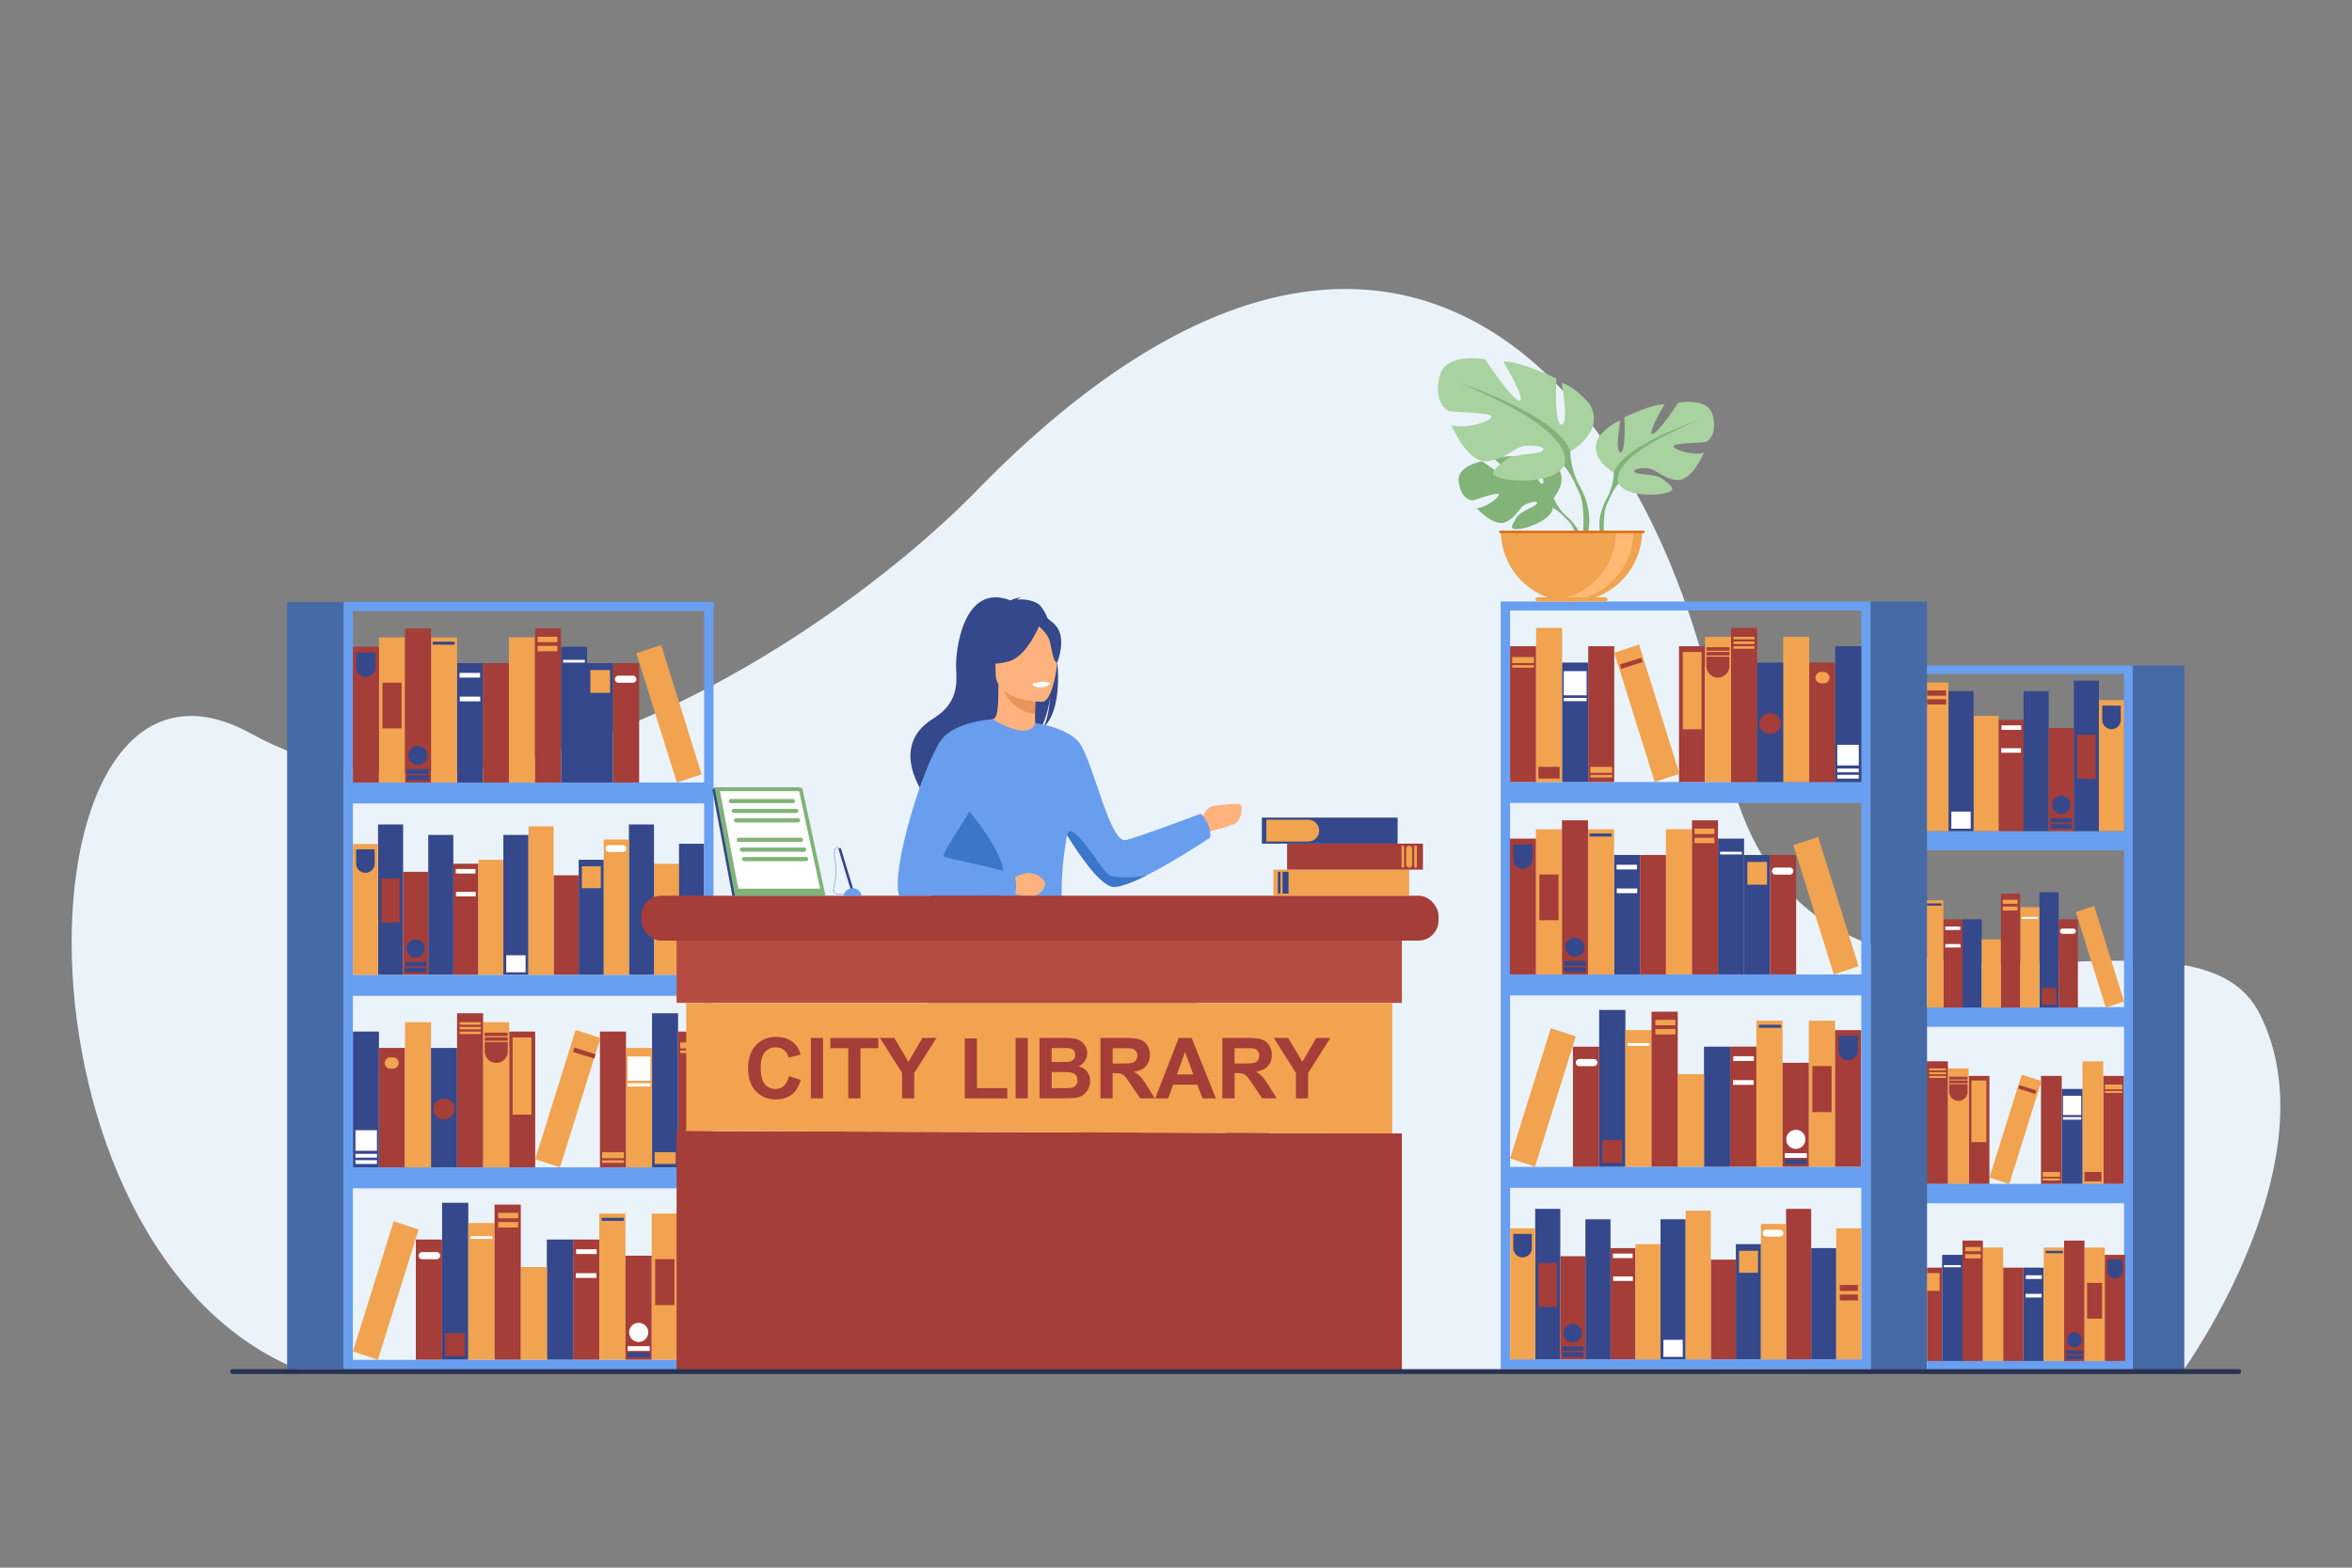 <svg id="Layer_1" data-name="Layer 1" xmlns="http://www.w3.org/2000/svg" viewBox="0 0 3000 2000"><rect x="0" y="0" width="3000" height="2000" fill="#808080" stroke="none"/><defs><style>.cls-1{fill:#ebf3fa;}.cls-2{fill:#a53d38;}.cls-3{fill:#35488b;}.cls-4{fill:#f1a34f;}.cls-5{fill:#fff;}.cls-6{fill:#699ff0;}.cls-7{fill:#466aa5;}.cls-8{fill:#e49963;}.cls-9{fill:#c65447;}.cls-10{fill:#ffb27d;}.cls-11{fill:#365da4;}.cls-12{fill:#e8945b;}.cls-13{fill:#699dee;}.cls-14{fill:#3b76ca;}.cls-15{fill:#b64c41;}.cls-16{fill:#82b378;}.cls-17{fill:#283250;}.cls-18{fill:#a8d29f;}.cls-19{fill:#ffb973;}.cls-20{fill:#d86713;}</style></defs><path class="cls-1" d="M2881.82,1292.68c-95.69-186.47-596.26,129.34-683.93-342.46s-430.57-850-943.14-333.52C1078.66,802,627.87,1106.41,320.89,936.23S-5.45,1599.7,387.26,1749.82l2398.87-3.52S2977.5,1479.15,2881.82,1292.68Z"/><rect class="cls-2" x="730.93" y="1581.35" width="33.46" height="153.44" transform="translate(1495.32 3316.14) rotate(180)"/><rect class="cls-3" x="563.88" y="1534.46" width="33.46" height="200.33" transform="translate(1161.22 3269.25) rotate(180)"/><rect class="cls-3" x="697.47" y="1581.35" width="33.46" height="153.44" transform="translate(1428.41 3316.14) rotate(180)"/><rect class="cls-4" x="597.34" y="1560.3" width="33.46" height="174.49" transform="translate(1228.14 3295.09) rotate(180)"/><rect class="cls-4" x="831.23" y="1548.23" width="33.46" height="186.56" transform="translate(1695.91 3283.02) rotate(180)"/><rect class="cls-4" x="764.34" y="1548.23" width="33.46" height="186.56" transform="translate(1562.13 3283.02) rotate(180)"/><rect class="cls-2" x="797.77" y="1601.99" width="33.46" height="132.8" transform="translate(1628.99 3336.78) rotate(180)"/><rect class="cls-2" x="864.67" y="1560.19" width="33.46" height="174.49" transform="translate(1762.79 3294.86) rotate(180)"/><rect class="cls-2" x="530.43" y="1581.35" width="33.46" height="153.44" transform="translate(1094.31 3316.15) rotate(180)"/><rect class="cls-4" x="664.25" y="1616.38" width="33.46" height="118.41" transform="translate(1361.97 3351.17) rotate(180)"/><rect class="cls-2" x="630.8" y="1536.78" width="33.46" height="198.01" transform="translate(1295.05 3271.57) rotate(180)"/><polygon class="cls-4" points="450.14 1724.17 482 1734.67 533.96 1568.54 502.1 1558.04 450.14 1724.17"/><rect class="cls-2" x="567.79" y="1700.76" width="25.3" height="29.24" transform="translate(1160.88 3430.77) rotate(180)"/><rect class="cls-4" x="635.45" y="1547.33" width="25.53" height="6.96" transform="translate(1296.43 3101.62) rotate(180)"/><rect class="cls-4" x="635.45" y="1559.05" width="25.53" height="6.96" transform="translate(1296.43 3125.06) rotate(180)"/><rect class="cls-5" x="600.17" y="1577.03" width="27.97" height="3.48" transform="translate(1228.3 3157.55) rotate(180)"/><path class="cls-3" d="M881.47,1598.89h0a12.36,12.36,0,0,0,12.36-12.36v-19H869.11v19A12.36,12.36,0,0,0,881.47,1598.89Z"/><rect class="cls-3" x="767.45" y="1553.63" width="28.32" height="3.83" transform="translate(1563.22 3111.09) rotate(180)"/><rect class="cls-3" x="800.57" y="1725.46" width="28.16" height="6.03" transform="translate(1629.29 3456.96) rotate(180)"/><rect class="cls-5" x="800.57" y="1717.42" width="28.16" height="6.03" transform="translate(1629.29 3440.87) rotate(180)"/><path class="cls-5" d="M814.65,1712h0a12.18,12.18,0,0,0,12.18-12.18h0a12.18,12.18,0,0,0-12.18-12.18h0a12.19,12.19,0,0,0-12.19,12.18h0A12.19,12.19,0,0,0,814.65,1712Z"/><rect class="cls-2" x="835.64" y="1606.35" width="24.6" height="58.72" transform="translate(1695.87 3271.42) rotate(180)"/><rect class="cls-5" x="734.8" y="1593.78" width="26.3" height="6.03" transform="translate(1495.91 3193.6) rotate(180)"/><rect class="cls-5" x="734.51" y="1624.27" width="26.3" height="6.03" transform="translate(1495.32 3254.57) rotate(180)"/><path class="cls-5" d="M538.52,1606.47h18.42a4.56,4.56,0,0,0,4.56-4.56h0a4.57,4.57,0,0,0-4.56-4.57H538.52a4.57,4.57,0,0,0-4.56,4.57h0A4.56,4.56,0,0,0,538.52,1606.47Z"/><rect class="cls-2" x="2206.91" y="1335.23" width="33.46" height="153.44" transform="translate(4447.28 2823.9) rotate(180)"/><rect class="cls-3" x="2039.77" y="1288.48" width="33.46" height="200.33" transform="translate(4112.99 2777.28) rotate(180)"/><rect class="cls-3" x="2173.45" y="1335.31" width="33.46" height="153.44" transform="translate(4380.36 2824.06) rotate(180)"/><rect class="cls-4" x="2073.22" y="1314.18" width="33.46" height="174.49" transform="translate(4179.9 2802.86) rotate(180)"/><rect class="cls-4" x="2307.17" y="1302.18" width="33.46" height="186.56" transform="translate(4647.79 2790.92) rotate(180)"/><rect class="cls-4" x="2240.25" y="1302.12" width="33.46" height="186.56" transform="translate(4513.96 2790.79) rotate(180)"/><rect class="cls-2" x="2273.71" y="1355.87" width="33.46" height="132.8" transform="translate(4580.88 2844.54) rotate(180)"/><rect class="cls-2" x="2340.63" y="1314.18" width="33.46" height="174.49" transform="translate(4714.71 2802.86) rotate(180)"/><rect class="cls-2" x="2006.31" y="1335.36" width="33.46" height="153.44" transform="translate(4046.07 2824.17) rotate(180)"/><rect class="cls-4" x="2139.99" y="1370.34" width="33.46" height="118.41" transform="translate(4313.45 2859.09) rotate(180)"/><rect class="cls-2" x="2106.54" y="1290.67" width="33.46" height="198.01" transform="translate(4246.53 2779.34) rotate(180)"/><polygon class="cls-4" points="1926.12 1477.89 1957.98 1488.39 2009.93 1322.26 1978.08 1311.76 1926.12 1477.89"/><rect class="cls-2" x="2043.77" y="1454.48" width="25.3" height="29.24" transform="translate(4112.84 2938.2) rotate(180)"/><rect class="cls-4" x="2111.42" y="1301.04" width="25.53" height="6.96" transform="translate(4248.38 2609.05) rotate(180)"/><rect class="cls-4" x="2111.42" y="1312.76" width="25.53" height="6.96" transform="translate(4248.38 2632.49) rotate(180)"/><rect class="cls-5" x="2076.15" y="1330.75" width="27.97" height="3.48" transform="translate(4180.26 2664.99) rotate(180)"/><path class="cls-3" d="M2357.45,1352.61h0a12.36,12.36,0,0,0,12.36-12.36v-19h-24.72v19A12.36,12.36,0,0,0,2357.45,1352.61Z"/><rect class="cls-3" x="2243.43" y="1307.35" width="28.32" height="3.83" transform="translate(4515.18 2618.53) rotate(180)"/><rect class="cls-3" x="2276.54" y="1479.18" width="28.16" height="6.03" transform="translate(4581.25 2964.39) rotate(180)"/><rect class="cls-5" x="2276.54" y="1471.13" width="28.16" height="6.03" transform="translate(4581.25 2948.3) rotate(180)"/><path class="cls-5" d="M2290.62,1465.72h0a12.19,12.19,0,0,0,12.19-12.19h0a12.18,12.18,0,0,0-12.19-12.18h0a12.18,12.18,0,0,0-12.18,12.18h0A12.18,12.18,0,0,0,2290.62,1465.72Z"/><rect class="cls-2" x="2311.61" y="1360.07" width="24.6" height="58.72" transform="translate(4647.83 2778.85) rotate(180)"/><rect class="cls-5" x="2210.78" y="1347.5" width="26.3" height="6.03" transform="translate(4447.87 2701.04) rotate(180)"/><rect class="cls-5" x="2210.49" y="1377.98" width="26.3" height="6.03" transform="translate(4447.28 2762) rotate(180)"/><path class="cls-5" d="M2014.5,1360.19h18.42a4.56,4.56,0,0,0,4.56-4.57h0a4.56,4.56,0,0,0-4.56-4.56H2014.5a4.57,4.57,0,0,0-4.57,4.56h0A4.57,4.57,0,0,0,2014.5,1360.19Z"/><rect class="cls-2" x="578.18" y="1101.93" width="32.03" height="141.84"/><rect class="cls-4" x="834.22" y="1101.97" width="32.03" height="141.84"/><rect class="cls-3" x="738.12" y="1096.87" width="32.03" height="146.9"/><rect class="cls-4" x="610.21" y="1096.87" width="32.03" height="146.9"/><rect class="cls-2" x="706.09" y="1116.66" width="32.03" height="127.11"/><rect class="cls-3" x="482.17" y="1051.81" width="32.03" height="191.96"/><rect class="cls-3" x="802.18" y="1051.81" width="32.03" height="191.96"/><rect class="cls-3" x="546.22" y="1065.16" width="32.03" height="178.6"/><rect class="cls-2" x="514.19" y="1112.26" width="32.03" height="131.51"/><rect class="cls-4" x="450.14" y="1076.72" width="32.03" height="167.05"/><rect class="cls-3" x="866.09" y="1076.46" width="32.03" height="167.05"/><rect class="cls-4" x="770.15" y="1071.07" width="32.03" height="172.69"/><rect class="cls-3" x="642.03" y="1065.16" width="32.03" height="178.6"/><rect class="cls-4" x="674.07" y="1054.2" width="32.03" height="189.57"/><rect class="cls-4" x="742.17" y="1105.15" width="24.22" height="28"/><rect class="cls-4" x="677.18" y="1064.15" width="24.44" height="6.67"/><rect class="cls-4" x="677.18" y="1075.37" width="24.44" height="6.67"/><path class="cls-3" d="M466.08,1113.52h0a11.83,11.83,0,0,1-11.83-11.83v-18.17h23.67v18.17A11.84,11.84,0,0,1,466.08,1113.52Z"/><rect class="cls-3" x="548.13" y="1070.19" width="27.11" height="3.67"/><rect class="cls-3" x="516.58" y="1234.69" width="26.96" height="5.78"/><rect class="cls-3" x="516.58" y="1226.99" width="26.96" height="5.78"/><path class="cls-3" d="M530.06,1221.81h0a11.68,11.68,0,0,1-11.67-11.67h0a11.68,11.68,0,0,1,11.67-11.67h0a11.68,11.68,0,0,1,11.67,11.67h0A11.68,11.68,0,0,1,530.06,1221.81Z"/><rect class="cls-2" x="486.41" y="1120.66" width="23.55" height="56.22"/><rect class="cls-5" x="581.32" y="1108.63" width="25.18" height="5.78"/><rect class="cls-5" x="581.6" y="1137.81" width="25.18" height="5.78"/><path class="cls-5" d="M794.42,1087H776.78a4.37,4.37,0,0,1-4.37-4.37h0a4.37,4.37,0,0,1,4.37-4.37h17.64a4.37,4.37,0,0,1,4.37,4.37h0A4.37,4.37,0,0,1,794.42,1087Z"/><rect class="cls-5" x="645.72" y="1218.7" width="24.66" height="21.77"/><rect class="cls-2" x="708.85" y="1232.77" width="26.12" height="4.81"/><rect class="cls-2" x="870.78" y="1148.73" width="23.04" height="7.51"/><rect class="cls-2" x="870.78" y="1160.95" width="23.04" height="7.51"/><rect class="cls-2" x="864.9" y="1316.03" width="33.22" height="173.24" transform="translate(1763.03 2805.31) rotate(180)"/><rect class="cls-2" x="649.44" y="1316.03" width="33.22" height="173.24" transform="translate(1332.1 2805.31) rotate(180)"/><rect class="cls-3" x="831.69" y="1292.68" width="33.22" height="196.59" transform="translate(1696.59 2781.96) rotate(180)"/><rect class="cls-4" x="798.47" y="1336.93" width="33.22" height="152.35" transform="translate(1630.15 2826.2) rotate(180)"/><rect class="cls-2" x="483.36" y="1336.93" width="33.22" height="152.35" transform="translate(999.93 2826.2) rotate(180)"/><rect class="cls-3" x="450.14" y="1316.03" width="33.22" height="173.24" transform="translate(933.5 2805.31) rotate(180)"/><rect class="cls-4" x="616.22" y="1304.05" width="33.22" height="185.23" transform="translate(1265.67 2793.32) rotate(180)"/><rect class="cls-4" x="516.57" y="1304.05" width="33.22" height="185.23" transform="translate(1066.37 2793.32) rotate(180)"/><rect class="cls-2" x="583.01" y="1292.68" width="33.22" height="196.59" transform="translate(1199.23 2781.96) rotate(180)"/><rect class="cls-3" x="549.79" y="1336.93" width="33.22" height="152.35" transform="translate(1132.79 2826.2) rotate(180)"/><rect class="cls-2" x="765.25" y="1316.03" width="33.22" height="173.24" transform="translate(1563.72 2805.31) rotate(180)"/><path class="cls-4" d="M682.66,1478.85l31.62,10.43,51-163a2.12,2.12,0,0,0-1.36-2.64l-27.61-9.11a2.11,2.11,0,0,0-2.68,1.38Z"/><rect class="cls-4" x="867.61" y="1329.86" width="27.81" height="7.68" transform="translate(1763.03 2667.4) rotate(180)"/><rect class="cls-4" x="867.61" y="1340.15" width="27.81" height="3.23" transform="translate(1763.03 2683.53) rotate(180)"/><rect class="cls-4" x="767.95" y="1469.97" width="27.81" height="7.68" transform="translate(1563.72 2947.62) rotate(180)"/><rect class="cls-4" x="767.95" y="1480.26" width="27.81" height="3.23" transform="translate(1563.72 2963.75) rotate(180)"/><rect class="cls-4" x="653.85" y="1323.41" width="23.97" height="98.63" transform="translate(1331.67 2745.44) rotate(180)"/><path class="cls-4" d="M497.92,1363.35h3.38a7.22,7.22,0,0,0,7.22-7.22h0a7.22,7.22,0,0,0-7.22-7.22h-3.38a7.22,7.22,0,0,0-7.22,7.22h0A7.22,7.22,0,0,0,497.92,1363.35Z"/><rect class="cls-4" x="586.26" y="1304.05" width="26.88" height="3.23" transform="translate(1199.4 2611.32) rotate(180)"/><rect class="cls-4" x="586.26" y="1310.04" width="26.88" height="3.23" transform="translate(1199.4 2623.31) rotate(180)"/><rect class="cls-4" x="586.26" y="1316.03" width="26.88" height="3.23" transform="translate(1199.4 2635.29) rotate(180)"/><rect class="cls-5" x="800.5" y="1347.83" width="29.15" height="30.88" transform="translate(1630.15 2726.55) rotate(180)"/><rect class="cls-5" x="800.5" y="1382" width="29.15" height="4.15" transform="translate(1630.15 2768.14) rotate(180)"/><rect class="cls-5" x="453.37" y="1480.11" width="27.42" height="4.84" transform="translate(934.16 2965.05) rotate(180)"/><rect class="cls-5" x="453.37" y="1472.04" width="27.42" height="4.84" transform="translate(934.16 2948.92) rotate(180)"/><rect class="cls-5" x="453.37" y="1441.85" width="27.42" height="26.27" transform="translate(934.16 2909.98) rotate(180)"/><path class="cls-2" d="M565.82,1427.86H567a13.13,13.13,0,0,0,13.13-13.14h0A13.13,13.13,0,0,0,567,1401.59h-1.16a13.13,13.13,0,0,0-13.13,13.13h0A13.13,13.13,0,0,0,565.82,1427.86Z"/><rect class="cls-4" x="834.98" y="1469.97" width="26.96" height="14.98" transform="translate(1696.92 2954.91) rotate(180)"/><rect class="cls-2" x="729.97" y="1334.99" width="28.57" height="5.76" transform="matrix(-0.95, -0.3, 0.3, -0.95, 1051.1, 2837.76)"/><rect class="cls-2" x="618.36" y="1323.41" width="29.27" height="4.38" transform="translate(1265.99 2651.19) rotate(180)"/><rect class="cls-2" x="618.2" y="1317.41" width="29.27" height="4.38" transform="translate(1265.67 2639.21) rotate(180)"/><path class="cls-2" d="M633,1356h0a14.63,14.63,0,0,0,14.63-14.63v-12H618.36v12A14.64,14.64,0,0,0,633,1356Z"/><path class="cls-6" d="M910.11,768v979.27H438.16V768Zm-460,966.84h448V779.46h-448Z"/><rect class="cls-7" x="366.26" y="767.95" width="71.9" height="979.02" transform="translate(804.42 2514.92) rotate(180)"/><rect class="cls-6" x="443.69" y="998.25" width="460.88" height="26.73" transform="translate(1348.27 2023.22) rotate(180)"/><rect class="cls-6" x="443.69" y="1243.76" width="460.88" height="26.73" transform="translate(1348.27 2514.25) rotate(180)"/><rect class="cls-6" x="443.69" y="1489.28" width="460.88" height="26.73" transform="translate(1348.27 3005.28) rotate(180)"/><rect class="cls-3" x="582.92" y="846" width="33.22" height="152.35"/><rect class="cls-3" x="748.8" y="846" width="33.22" height="152.35"/><rect class="cls-2" x="616.14" y="846" width="33.22" height="152.35"/><rect class="cls-3" x="715.58" y="825.1" width="33.22" height="173.24"/><rect class="cls-4" x="483.36" y="813.2" width="33.22" height="185.23"/><rect class="cls-4" x="549.78" y="813.2" width="33.22" height="185.23"/><rect class="cls-2" x="516.56" y="801.79" width="33.22" height="196.59"/><rect class="cls-2" x="450.14" y="825.1" width="33.22" height="173.24"/><rect class="cls-2" x="782.02" y="846" width="33.22" height="152.35"/><rect class="cls-4" x="649.15" y="813.12" width="33.22" height="185.23"/><rect class="cls-2" x="682.37" y="801.75" width="33.22" height="196.59"/><polygon class="cls-4" points="894.93 987.92 863.3 998.35 811.71 833.4 843.34 822.97 894.93 987.92"/><rect class="cls-4" x="753" y="854.85" width="25.12" height="29.04"/><rect class="cls-4" x="685.6" y="812.34" width="25.35" height="6.91"/><rect class="cls-4" x="685.6" y="823.97" width="25.35" height="6.91"/><rect class="cls-5" x="718.2" y="841.83" width="27.77" height="3.46"/><path class="cls-3" d="M454.4,832.42h24.54a0,0,0,0,1,0,0v18.84a12.27,12.27,0,0,1-12.27,12.27h0a12.27,12.27,0,0,1-12.27-12.27V832.42A0,0,0,0,1,454.4,832.42Z"/><rect class="cls-3" x="551.77" y="818.6" width="28.11" height="3.8"/><rect class="cls-3" x="519.04" y="989.2" width="27.96" height="5.99"/><rect class="cls-3" x="519.04" y="981.21" width="27.96" height="5.99"/><path class="cls-3" d="M533,975.84h0a12.09,12.09,0,0,1-12.09-12.1h0A12.09,12.09,0,0,1,533,951.64h0a12.1,12.1,0,0,1,12.1,12.1h0A12.1,12.1,0,0,1,533,975.84Z"/><rect class="cls-2" x="487.76" y="870.94" width="24.43" height="58.3"/><rect class="cls-5" x="586.18" y="858.46" width="26.12" height="5.99"/><rect class="cls-5" x="586.47" y="888.73" width="26.12" height="5.99"/><path class="cls-5" d="M807.18,871.06H788.89a4.53,4.53,0,0,1-4.53-4.53h0a4.53,4.53,0,0,1,4.53-4.53h18.29a4.53,4.53,0,0,1,4.53,4.53h0A4.53,4.53,0,0,1,807.18,871.06Z"/><rect class="cls-2" x="2682.7" y="1372.59" width="26.46" height="138.01" transform="translate(5391.86 2883.19) rotate(180)"/><rect class="cls-2" x="2511.06" y="1372.59" width="26.46" height="138.01" transform="translate(5048.58 2883.19) rotate(180)"/><rect class="cls-4" x="2656.24" y="1353.99" width="26.46" height="156.61" transform="translate(5338.94 2864.59) rotate(180)"/><rect class="cls-3" x="2629.77" y="1389.23" width="26.46" height="121.37" transform="translate(5286.01 2899.84) rotate(180)"/><rect class="cls-4" x="2484.59" y="1363.04" width="26.46" height="147.56" transform="translate(4995.65 2873.65) rotate(180)"/><rect class="cls-2" x="2457.26" y="1353.99" width="27.33" height="156.61" transform="translate(4941.86 2864.59) rotate(180)"/><rect class="cls-2" x="2603.31" y="1372.59" width="26.46" height="138.01" transform="translate(5233.09 2883.19) rotate(180)"/><path class="cls-4" d="M2537.61,1502.29l25.2,8.31,40.43-129.29a2.25,2.25,0,0,0-1.44-2.81l-20.92-6.89a2.24,2.24,0,0,0-2.85,1.46Z"/><rect class="cls-4" x="2684.86" y="1383.6" width="22.15" height="6.12" transform="translate(5391.86 2773.33) rotate(180)"/><rect class="cls-4" x="2684.86" y="1391.8" width="22.15" height="2.57" transform="translate(5391.86 2786.18) rotate(180)"/><rect class="cls-4" x="2605.47" y="1495.22" width="22.15" height="6.12" transform="translate(5233.09 2996.56) rotate(180)"/><rect class="cls-4" x="2605.47" y="1503.42" width="22.15" height="2.57" transform="translate(5233.09 3009.41) rotate(180)"/><rect class="cls-4" x="2514.57" y="1378.46" width="19.09" height="78.57" transform="translate(5048.23 2835.5) rotate(180)"/><rect class="cls-4" x="2460.72" y="1363.04" width="21.42" height="2.57" transform="translate(4942.86 2728.66) rotate(180)"/><rect class="cls-4" x="2460.72" y="1367.82" width="21.42" height="2.57" transform="translate(4942.86 2738.2) rotate(180)"/><rect class="cls-4" x="2460.72" y="1372.59" width="21.42" height="2.57" transform="translate(4942.86 2747.75) rotate(180)"/><rect class="cls-5" x="2631.39" y="1397.92" width="23.22" height="24.6" transform="translate(5286.01 2820.45) rotate(180)"/><rect class="cls-5" x="2631.39" y="1425.14" width="23.22" height="3.3" transform="translate(5286.01 2853.58) rotate(180)"/><rect class="cls-2" x="2658.86" y="1495.22" width="21.48" height="11.93" transform="translate(5339.2 3002.37) rotate(180)"/><rect class="cls-2" x="2574.66" y="1387.52" width="22.76" height="4.59" transform="translate(4633.56 3493.83) rotate(-162.48)"/><rect class="cls-2" x="2486.3" y="1378.46" width="23.31" height="3.49" transform="translate(4995.91 2760.42) rotate(180)"/><rect class="cls-2" x="2486.17" y="1373.69" width="23.31" height="3.49" transform="translate(4995.65 2750.87) rotate(180)"/><path class="cls-2" d="M2498,1383.24h0a11.66,11.66,0,0,1,11.66,11.66v9.55a0,0,0,0,1,0,0H2486.3a0,0,0,0,1,0,0v-9.55a11.66,11.66,0,0,1,11.66-11.66Z" transform="translate(4995.91 2787.68) rotate(-180)"/><rect class="cls-7" x="2720.2" y="849.13" width="65.93" height="899.11"/><rect class="cls-6" x="2422.03" y="1060.32" width="293.1" height="24.51"/><rect class="cls-6" x="2422.03" y="1284.83" width="293.1" height="25.14"/><rect class="cls-6" x="2422.03" y="1510.3" width="293.1" height="24.82"/><path class="cls-6" d="M1914.14,767.35v979.39h471.94V767.35Zm460,966.84h-448V778.86h448Z"/><rect class="cls-7" x="2386.08" y="767.35" width="71.9" height="979.74"/><rect class="cls-6" x="1919.67" y="997.64" width="460.88" height="26.73"/><rect class="cls-6" x="1919.67" y="1243.16" width="460.88" height="26.73"/><rect class="cls-6" x="1919.67" y="1488.67" width="460.88" height="26.73"/><polygon class="cls-6" points="2457.98 849.13 2457.98 859.68 2709.21 859.68 2709.21 1735.74 2457.98 1735.74 2457.98 1747.52 2720.2 1747.52 2720.2 849.13 2457.98 849.13"/><path class="cls-8" d="M1364.36,1556.35a8.46,8.46,0,0,0,4.83,7.8l0,0c5.62,3.09,15.49,3.4,26.22,2.93,1.38,0,2.61-.09,3.72-.09h1.52c10.63.26,9.5,3.44,29.7,5.17,23,2,31.49-5.08,32.85-8.29,1.14-2.72-8.74-5.8-19.77-9.33l-1.61-.51-4.41-1.43c-13.14-4.37-26.08-9.55-29.3-22.85-3.43-14.11,6.86-53.47,6.86-53.47l-36.47-3.94s-3.52,41.15-5.81,54c-1.24,6.84-4.34,12.28-6.16,18.15q-.19.62-.36,1.23A40,40,0,0,0,1364.36,1556.35Z"/><path class="cls-9" d="M1364.36,1556.35a8.46,8.46,0,0,0,4.83,7.8l0,0c6,2.76,15.69,3.17,26.21,2.87,1.37,0,2.61,0,3.73,0h1.52c10.63.26,9.5,3.44,29.7,5.17,23,2,31.49-5.08,32.85-8.29,1.14-2.72-8.74-5.8-19.77-9.33a68.18,68.18,0,0,1-35.31,3c-15.36-2.89-30.61-10.53-41.59-13.08q-.19.62-.36,1.23A40,40,0,0,0,1364.36,1556.35Z"/><path class="cls-8" d="M1601,1509.79c2,10.13,16.47,8.44,32.6,4.5s12.3.74,35.26-1.8,29.91-11.1,30.61-14.51c.63-3-10.72-4.1-22.89-5.5-1.53-.17-3.06-.36-4.6-.55-13.74-1.73-23.8-10.59-36.28-17.87-11.82-6.9-29.46-35-29.46-35l-31.48,2.49s16.52,25.09,22.91,36c3.76,6.41,3.56,14.9,3.09,21.45A40.92,40.92,0,0,0,1601,1509.79Z"/><path class="cls-9" d="M1633.63,1514.29c16.13-3.94,12.3.74,35.26-1.8s29.91-11.1,30.61-14.51c.63-3-10.72-4.1-22.89-5.5l-.11.23a64.76,64.76,0,0,1-32.88,10.22c-15.57.38-32.07-4.08-42.83-3.91a40.92,40.92,0,0,0,.24,10.77C1603.06,1519.92,1617.5,1518.23,1633.63,1514.29Z"/><path class="cls-10" d="M1531,1047.34s7.51-18.38,15.76-19.13,34.51-4.87,36.38-1.12,0,17.25-5.62,22.13S1537,1062,1537,1062Z"/><path class="cls-11" d="M1480.37,1308.46l-67.86,182.62a62.12,62.12,0,0,1-20.42-1.87c-9.19-2.65-19.73-9.61-19.73-9.61s16.83-175.35,47.69-211.82S1480.37,1308.46,1480.37,1308.46Z"/><path class="cls-7" d="M1212,1234.58s195-65.93,238.47-51.9,174,273.8,174,273.8-3,3.92-11,6.94c-7.48,2.8-25.59,2.62-25.59,2.62s-117.84-101-131.86-130.46-19.64-57.51-33.67-54.7-181,68.73-218.83,29.45-28-90.31-28-90.31Z"/><path class="cls-3" d="M1331.13,927.87c3.11-6.43,6.6-17.85,8.3-38.2-.26,2-3.77,27.69-13.64,42.22-40.55,26.63-118.28,115.52-116.74,132.37,0,0-27.38-46.44-27.85-46.71,0,0-50.5-64.22,9.35-101,30.42-18.69,30.27-42.69,29-63.53s8.3-110.57,69.23-87.09c0,0,9.78-4.35,14.16-3.7,0,0-3.58.69-5.39,2.57,7.06-.42,17.16.1,25.59,4.89C1345.48,782.38,1365.47,896.27,1331.13,927.87Z"/><path class="cls-10" d="M1323.39,933.22c.2.09-19.58,10.36-34.46,6.29-14-3.81-23.14-22-23-22,5.93-1.18,7.64-9.33,7.51-44.33l2.68.53,45.06,8.92s-1,14.18-1.06,27.54C1320.14,921.38,1320.82,932,1323.39,933.22Z"/><path class="cls-12" d="M1321.23,882.63s-1,14.18-1.06,27.54c-25.21-.71-38.54-23.71-44-36.46Z"/><path class="cls-3" d="M1271.52,868.81s-13.22-20.88-16.39-38.73c-2.26-12.75,4.23-60,51.7-53.18A64.37,64.37,0,0,1,1333.58,787c10.31,7,25.18,22,8.55,63.21l-4.32,13.93Z"/><path class="cls-10" d="M1329.65,895.28s-59.66,1-59.7-36.17-7.77-62.06,30.32-64.26,45.5,12,48.53,24.37S1345.16,894.07,1329.65,895.28Z"/><path class="cls-3" d="M1273.32,801.77s40.74-27.85,53.63-8.59c3.91-3.35,10.87-5.78,20.08,5.38,13.82,16.76,1.52,46.39,1.52,46.39-5.68.67-7-18.81-10-28.28-2.24-7.13-9.73-14.42-13.27-17.57-5.21,11.73-19.52,39.81-39.25,44.88-25.07,6.45-35.94-.27-35.94-.27S1269.33,828.44,1273.32,801.77Z"/><path class="cls-13" d="M1190.55,1093.7c-5.88-24.67,14.13-72.54,35-112.18,19-35.92,38.63-65.06,40.4-64,50,29.67,54.51,5,54.51,5s45.42,6,58.28,28.17c17.79,30.61,37.15,122.47,56.19,121.11,8.73-.63,96.64-33.67,96.64-33.67s14.65,13.72,11.84,30.56c0,0-43.4,29.06-80.11,47.61-19.42,9.81-37,16.67-45.21,14.73-16.72-3.94-42.84-42.7-56.95-65.52a1.4,1.4,0,0,1-.1-.16c-18,102,6.48,125.19-5.92,135.94-13.09,11.36-31.79-5.4-72.94,12.43-27,11.71-64.45,28.64-89.66,31.58-13.23,1.56-23.09-.75-26.31-9.68C1156.89,1209.66,1201.78,1140.74,1190.55,1093.7Z"/><path class="cls-5" d="M1316.38,872.76s1.12,4.72,12.86,4c0,0,9.86-.61,9.56-5.8C1338.8,871,1329.24,867.26,1316.38,872.76Z"/><path class="cls-14" d="M1166.24,1235.61c3.22,8.93,13.08,11.24,26.31,9.68,17.45-7.6,92.84-36.81,92-56.6-1.25-29.3-14.49-30.23-5.14-66.4,7.51-29-43.54-88.74-54.65-100.48-20.89,39.64-40.08,47.22-34.2,71.89C1201.78,1140.74,1156.89,1209.66,1166.24,1235.61Z"/><path class="cls-14" d="M1361.17,1065.5c14.11,22.82,40.23,61.58,56.95,65.52,8.25,1.94,25.79-4.92,45.21-14.73-14.17,3.66-27.93,3.55-41.31,2.26-14.49-1.4-18.7-19.17-41.62-45.82C1365.54,1055.44,1361.9,1059.79,1361.17,1065.5Z"/><path class="cls-10" d="M1291.32,1121.59s12.63-9.82,24.55-7.48,17.77,10.52,17.31,14.26-6.78,14.26-15.9,15.2-35.07-5.61-35.07-5.61Z"/><path class="cls-13" d="M1266,917.51s-48.62,3-65.45,26.47c-23.69,33-64.84,168-53.62,198.81l147.92-.62s3.59-16.76-1.4-24.87-86-21.19-89.78-24.94,46.76-72.94,46.76-84.17S1266,917.51,1266,917.51Z"/><polygon class="cls-2" points="863 1749.82 1788.11 1749.82 1788.11 1446.01 863 1442.97 863 1749.82"/><rect class="cls-15" x="863" y="1199.99" width="925.12" height="79.45"/><rect class="cls-2" x="818" y="1142.72" width="1016.86" height="57.27" rx="25.58"/><polygon class="cls-4" points="875.28 1442.97 1775.83 1446.01 1775.83 1279.44 875.28 1279.44 875.28 1442.97"/><polygon class="cls-3" points="1019.97 1004.97 1049.62 1142.72 934.07 1142.72 908.69 1007.48 911.49 1004.97 1019.97 1004.97"/><polygon class="cls-16" points="1023.25 1004.97 1052.9 1142.72 937.35 1142.72 911.5 1004.97 1023.25 1004.97"/><polygon class="cls-5" points="1019.28 1009.35 1046.06 1133.78 941.69 1133.78 918.34 1009.35 1019.28 1009.35"/><path class="cls-16" d="M932,1019.34h79.44a2.67,2.67,0,0,1,0,5.33H932a2.67,2.67,0,0,1,0-5.33Z"/><path class="cls-16" d="M936.08,1031.89h79.44a2.66,2.66,0,1,1,0,5.32H936.08a2.66,2.66,0,0,1,0-5.32Z"/><path class="cls-16" d="M938.61,1043.92h79.45a2.67,2.67,0,0,1,0,5.33H938.61a2.67,2.67,0,0,1,0-5.33Z"/><path class="cls-16" d="M942.29,1068.74h79.44a2.67,2.67,0,0,1,0,5.33H942.29a2.67,2.67,0,0,1,0-5.33Z"/><path class="cls-16" d="M946.34,1081.29h79.45a2.66,2.66,0,0,1,0,5.32H946.34a2.66,2.66,0,0,1,0-5.32Z"/><path class="cls-16" d="M948.88,1093.32h79.44a2.67,2.67,0,0,1,0,5.33H948.88a2.67,2.67,0,0,1,0-5.33Z"/><rect class="cls-3" x="1077.8" y="1080.94" width="3.29" height="59.55" transform="translate(-274.81 359.13) rotate(-16.79)"/><path class="cls-6" d="M1087.43,1133.25a11.4,11.4,0,0,1,11.52,9.47h-23A11.4,11.4,0,0,1,1087.43,1133.25Z"/><path class="cls-6" d="M1072.33,1141.19a61.15,61.15,0,0,0,9.14-.79l-.13-.75c-4.4.76-16.12,1.9-17.44-1.79-.58-1.64,0-4.39.72-8.21,1.37-6.94,3.45-17.43,1-32.07-1.91-11.45-.49-14.92,1-15.81s3.74.77,3.76.79l.48-.6c-.1-.08-2.59-2-4.63-.85-2.52,1.47-3,7.06-1.4,16.6,2.42,14.5.36,24.91-1,31.79-.77,3.94-1.34,6.78-.68,8.61C1064.05,1140.55,1068.2,1141.19,1072.33,1141.19Z"/><path class="cls-2" d="M1006.27,1372.92l15.08,4.78q-3.47,12.61-11.53,18.74t-20.48,6.13q-15.35,0-25.23-10.49t-9.88-28.67q0-19.25,9.93-29.89t26.13-10.64q14.13,0,23,8.35,5.25,4.95,7.88,14.2l-15.4,3.68a15.91,15.91,0,0,0-16.24-12.93,17.52,17.52,0,0,0-13.9,6.15q-5.34,6.15-5.34,19.92,0,14.61,5.26,20.82a17.07,17.07,0,0,0,13.66,6.2,15.6,15.6,0,0,0,10.67-3.94Q1004.32,1381.39,1006.27,1372.92Z"/><path class="cls-2" d="M1034.23,1401.25v-77.06h15.56v77.06Z"/><path class="cls-2" d="M1082,1401.25v-64H1059.1v-13h61.24v13h-22.82v64Z"/><path class="cls-2" d="M1150.61,1401.25v-32.43l-28.22-44.63h18.24l18.13,30.49,17.77-30.49h17.92l-28.33,44.73v32.33Z"/><path class="cls-2" d="M1230.57,1401.25v-76.43h15.56v63.45h38.69v13Z"/><path class="cls-2" d="M1295.43,1401.25v-77.06H1311v77.06Z"/><path class="cls-2" d="M1325.87,1324.19h30.8a90,90,0,0,1,13.64.76,19.41,19.41,0,0,1,14,9.62,17.43,17.43,0,0,1,2.37,9,18.27,18.27,0,0,1-10.83,16.71,20.33,20.33,0,0,1,10.83,7,18.55,18.55,0,0,1,3.78,11.61,22.89,22.89,0,0,1-2.44,10.23,20.53,20.53,0,0,1-6.68,7.93,22.1,22.1,0,0,1-10.43,3.66q-3.9.42-18.77.52h-26.23Zm15.56,12.83v17.82h10.2q9.09,0,11.3-.27a10.22,10.22,0,0,0,6.28-2.76,8.1,8.1,0,0,0,2.29-6,8.47,8.47,0,0,0-2-5.81,9,9,0,0,0-5.87-2.71q-2.31-.27-13.29-.26Zm0,30.64v20.61h14.4a71.22,71.22,0,0,0,10.67-.47,9.61,9.61,0,0,0,5.65-3.08,9.44,9.44,0,0,0,2.19-6.54,10,10,0,0,0-1.69-5.89,9.47,9.47,0,0,0-4.86-3.52q-3.18-1.11-13.8-1.11Z"/><path class="cls-2" d="M1403.62,1401.25v-77.06h32.74q12.36,0,18,2.08a17.67,17.67,0,0,1,9,7.38,22.24,22.24,0,0,1,3.36,12.15q0,8.67-5.1,14.32t-15.24,7.12a36.54,36.54,0,0,1,8.33,6.47q3.28,3.52,8.86,12.51l9.41,15h-18.61L1443,1384.49q-6-9-8.2-11.33a11.94,11.94,0,0,0-4.68-3.21,25.59,25.59,0,0,0-7.83-.87h-3.15v32.17Zm15.56-44.47h11.51q11.19,0,14-.94a8.36,8.36,0,0,0,4.36-3.26,10,10,0,0,0,1.58-5.79,9.22,9.22,0,0,0-2.08-6.28,9.51,9.51,0,0,0-5.86-3q-1.89-.26-11.35-.26h-12.14Z"/><path class="cls-2" d="M1550.8,1401.25h-16.92l-6.73-17.5h-30.81l-6.36,17.5h-16.5l30-77.06H1520Zm-28.65-30.49-10.62-28.59-10.4,28.59Z"/><path class="cls-2" d="M1559.11,1401.25v-77.06h32.75q12.35,0,18,2.08a17.67,17.67,0,0,1,9,7.38,22.24,22.24,0,0,1,3.36,12.15q0,8.67-5.09,14.32t-15.25,7.12a36.32,36.32,0,0,1,8.33,6.47q3.29,3.52,8.86,12.51l9.41,15h-18.61l-11.25-16.76q-6-9-8.2-11.33a11.94,11.94,0,0,0-4.68-3.21,25.54,25.54,0,0,0-7.83-.87h-3.15v32.17Zm15.56-44.47h11.51q11.19,0,14-.94a8.36,8.36,0,0,0,4.36-3.26,10,10,0,0,0,1.58-5.79,9.27,9.27,0,0,0-2.07-6.28,9.57,9.57,0,0,0-5.87-3q-1.89-.26-11.35-.26h-12.14Z"/><path class="cls-2" d="M1653,1401.25v-32.43l-28.22-44.63h18.24l18.13,30.49,17.77-30.49h17.92l-28.33,44.73v32.33Z"/><rect class="cls-2" x="1926.12" y="824.4" width="33.22" height="173.24"/><rect class="cls-2" x="2141.58" y="824.4" width="33.22" height="173.24"/><rect class="cls-4" x="1959.34" y="801.05" width="33.22" height="196.59"/><rect class="cls-3" x="1992.56" y="845.29" width="33.22" height="152.35"/><rect class="cls-2" x="2307.67" y="845.29" width="33.22" height="152.35"/><rect class="cls-3" x="2340.88" y="824.4" width="33.22" height="173.24"/><rect class="cls-4" x="2174.8" y="812.42" width="33.22" height="185.23"/><rect class="cls-4" x="2274.45" y="812.42" width="33.22" height="185.23"/><rect class="cls-2" x="2208.02" y="801.05" width="33.22" height="196.59"/><rect class="cls-3" x="2241.24" y="845.29" width="33.22" height="152.35"/><rect class="cls-2" x="2025.78" y="824.4" width="33.22" height="173.24"/><polygon class="cls-4" points="2142.21 987.22 2110.58 997.64 2058.99 832.7 2090.62 822.27 2142.21 987.22"/><rect class="cls-4" x="1928.83" y="838.23" width="27.81" height="7.68"/><rect class="cls-4" x="1928.83" y="848.52" width="27.81" height="3.23"/><rect class="cls-4" x="2028.48" y="978.34" width="27.81" height="7.68"/><rect class="cls-4" x="2028.48" y="988.63" width="27.81" height="3.23"/><rect class="cls-4" x="1694.22" y="1039.49" width="33.22" height="173.24" transform="translate(2836.94 -584.72) rotate(90)"/><rect class="cls-3" x="1625.77" y="1122.27" width="27.81" height="7.68" transform="translate(2765.79 -513.56) rotate(90)"/><rect class="cls-3" x="1617.71" y="1124.5" width="27.81" height="3.23" transform="translate(2757.72 -505.5) rotate(90)"/><rect class="cls-2" x="1711.73" y="1006.27" width="33.22" height="173.24" transform="translate(2821.24 -635.45) rotate(90)"/><path class="cls-4" d="M1793.57,1103v-20.13a3.84,3.84,0,0,1,3.84-3.84h0a3.84,3.84,0,0,1,3.84,3.84V1103a3.84,3.84,0,0,1-3.84,3.84h0A3.84,3.84,0,0,1,1793.57,1103Z"/><rect class="cls-4" x="1775.44" y="1091.28" width="27.81" height="3.23" transform="translate(2882.24 -696.45) rotate(90)"/><rect class="cls-4" x="1791.65" y="1091.28" width="27.81" height="3.23" transform="translate(2898.45 -712.66) rotate(90)"/><rect class="cls-3" x="1679.47" y="973.05" width="33.22" height="173.24" transform="translate(2755.76 -636.41) rotate(90)"/><path class="cls-4" d="M1648.94,1026h0a13.9,13.9,0,0,1,13.9,13.9v53.47a0,0,0,0,1,0,0H1635a0,0,0,0,1,0,0v-53.47A13.9,13.9,0,0,1,1648.94,1026Z" transform="translate(2708.61 -589.26) rotate(90)"/><rect class="cls-4" x="2146.43" y="831.78" width="23.97" height="98.63"/><path class="cls-4" d="M2326.32,871.72h-3.38a7.22,7.22,0,0,1-7.22-7.22h0a7.22,7.22,0,0,1,7.22-7.22h3.38a7.22,7.22,0,0,1,7.22,7.22h0A7.22,7.22,0,0,1,2326.32,871.72Z"/><rect class="cls-4" x="2211.1" y="812.42" width="26.88" height="3.23"/><rect class="cls-4" x="2211.1" y="818.41" width="26.88" height="3.23"/><rect class="cls-4" x="2211.1" y="824.4" width="26.88" height="3.23"/><rect class="cls-5" x="1994.59" y="856.2" width="29.15" height="30.88"/><rect class="cls-5" x="1994.59" y="890.37" width="29.15" height="4.15"/><rect class="cls-5" x="2343.45" y="988.48" width="27.42" height="4.84"/><rect class="cls-5" x="2343.45" y="980.41" width="27.42" height="4.84"/><rect class="cls-5" x="2343.45" y="950.22" width="27.42" height="26.27"/><path class="cls-2" d="M2258.42,936.23h-1.15a13.14,13.14,0,0,1-13.14-13.14h0A13.13,13.13,0,0,1,2257.27,910h1.15a13.14,13.14,0,0,1,13.14,13.13h0A13.14,13.14,0,0,1,2258.42,936.23Z"/><rect class="cls-2" x="1962.3" y="978.34" width="26.96" height="14.98"/><rect class="cls-2" x="2066.38" y="843.14" width="28.57" height="5.76" transform="translate(-158.18 665.79) rotate(-17.52)"/><rect class="cls-2" x="2176.61" y="831.78" width="29.27" height="4.38"/><rect class="cls-2" x="2176.78" y="825.78" width="29.27" height="4.38"/><path class="cls-2" d="M2191.25,864.38h0a14.63,14.63,0,0,1-14.64-14.63v-12h29.27v12A14.63,14.63,0,0,1,2191.25,864.38Z"/><rect class="cls-3" x="2058.67" y="1090.77" width="33.22" height="152.35"/><rect class="cls-3" x="2224.55" y="1090.77" width="33.22" height="152.35"/><rect class="cls-2" x="2091.89" y="1090.77" width="33.22" height="152.35"/><rect class="cls-3" x="2191.33" y="1069.88" width="33.22" height="173.24"/><rect class="cls-4" x="1959.11" y="1057.97" width="33.22" height="185.23"/><rect class="cls-4" x="2025.53" y="1057.97" width="33.22" height="185.23"/><rect class="cls-2" x="1992.31" y="1046.56" width="33.22" height="196.59"/><rect class="cls-2" x="1925.89" y="1069.88" width="33.22" height="173.24"/><rect class="cls-2" x="2257.77" y="1090.77" width="33.22" height="152.35"/><rect class="cls-4" x="2124.9" y="1057.89" width="33.22" height="185.23"/><rect class="cls-2" x="2158.12" y="1046.53" width="33.22" height="196.59"/><polygon class="cls-4" points="2370.68 1232.69 2339.05 1243.12 2287.46 1078.17 2319.09 1067.74 2370.68 1232.69"/><rect class="cls-4" x="2228.75" y="1099.63" width="25.12" height="29.04"/><rect class="cls-4" x="2161.35" y="1057.11" width="25.35" height="6.91"/><rect class="cls-4" x="2161.35" y="1068.75" width="25.35" height="6.91"/><rect class="cls-5" x="2193.95" y="1086.61" width="27.77" height="3.46"/><path class="cls-3" d="M1942.43,1108.31h0a12.28,12.28,0,0,1-12.28-12.27V1077.2h24.55V1096A12.28,12.28,0,0,1,1942.43,1108.31Z"/><rect class="cls-3" x="2027.52" y="1063.37" width="28.11" height="3.8"/><rect class="cls-3" x="1994.79" y="1233.97" width="27.96" height="5.99"/><rect class="cls-3" x="1994.79" y="1225.99" width="27.96" height="5.99"/><path class="cls-3" d="M2008.77,1220.61h0a12.09,12.09,0,0,1-12.09-12.1h0a12.09,12.09,0,0,1,12.09-12.1h0a12.1,12.1,0,0,1,12.1,12.1h0A12.1,12.1,0,0,1,2008.77,1220.61Z"/><rect class="cls-2" x="1963.51" y="1115.71" width="24.43" height="58.3"/><rect class="cls-5" x="2061.93" y="1103.24" width="26.12" height="5.99"/><rect class="cls-5" x="2062.22" y="1133.5" width="26.12" height="5.99"/><path class="cls-5" d="M2282.93,1115.83h-18.29a4.53,4.53,0,0,1-4.53-4.53h0a4.53,4.53,0,0,1,4.53-4.53h18.29a4.53,4.53,0,0,1,4.53,4.53h0A4.53,4.53,0,0,1,2282.93,1115.83Z"/><rect class="cls-2" x="2478.69" y="1172.8" width="24.55" height="112.6"/><rect class="cls-3" x="2601.28" y="1138.4" width="24.55" height="147"/><rect class="cls-3" x="2503.24" y="1172.8" width="24.55" height="112.6"/><rect class="cls-4" x="2576.74" y="1157.36" width="24.55" height="128.04"/><rect class="cls-4" x="2457.98" y="1148.56" width="20.76" height="136.9"/><rect class="cls-2" x="2625.84" y="1172.8" width="24.55" height="112.6"/><rect class="cls-4" x="2527.64" y="1198.51" width="24.55" height="86.89"/><rect class="cls-2" x="2552.19" y="1140.1" width="24.55" height="145.3"/><polygon class="cls-4" points="2709.28 1277.69 2685.91 1285.4 2647.78 1163.49 2671.16 1155.79 2709.28 1277.69"/><rect class="cls-2" x="2604.39" y="1260.52" width="18.56" height="21.46"/><rect class="cls-4" x="2554.57" y="1147.92" width="18.73" height="5.11"/><rect class="cls-4" x="2554.57" y="1156.53" width="18.73" height="5.11"/><rect class="cls-5" x="2578.67" y="1169.72" width="20.52" height="2.55"/><rect class="cls-3" x="2457.94" y="1152.55" width="18.49" height="2.81"/><rect class="cls-5" x="2481.09" y="1182.02" width="19.3" height="4.43"/><rect class="cls-5" x="2481.31" y="1204.38" width="19.3" height="4.43"/><path class="cls-5" d="M2644.43,1191.33h-13.51a3.35,3.35,0,0,1-3.35-3.35h0a3.35,3.35,0,0,1,3.35-3.35h13.51a3.35,3.35,0,0,1,3.35,3.35h0A3.35,3.35,0,0,1,2644.43,1191.33Z"/><rect class="cls-3" x="2580.9" y="1617.23" width="25.96" height="119.08" transform="translate(5187.75 3353.53) rotate(180)"/><rect class="cls-2" x="2457.98" y="1617.23" width="19.23" height="119.08" transform="translate(4935.19 3353.53) rotate(180)"/><rect class="cls-2" x="2554.93" y="1617.23" width="25.96" height="119.08" transform="translate(5135.83 3353.53) rotate(180)"/><rect class="cls-3" x="2477.2" y="1600.9" width="25.96" height="135.41" transform="translate(4980.37 3337.2) rotate(180)"/><rect class="cls-4" x="2658.71" y="1591.59" width="25.96" height="144.78" transform="translate(5343.39 3327.96) rotate(180)"/><rect class="cls-4" x="2606.8" y="1591.59" width="25.96" height="144.78" transform="translate(5239.56 3327.96) rotate(180)"/><rect class="cls-2" x="2632.76" y="1582.67" width="25.96" height="153.66" transform="translate(5291.49 3319.01) rotate(180)"/><rect class="cls-2" x="2684.68" y="1600.9" width="25.96" height="135.41" transform="translate(5395.32 3337.2) rotate(180)"/><rect class="cls-4" x="2529.13" y="1591.53" width="25.96" height="144.78" transform="translate(5084.23 3327.84) rotate(180)"/><rect class="cls-2" x="2503.17" y="1582.64" width="25.96" height="153.66" transform="translate(5032.3 3318.95) rotate(180)"/><rect class="cls-4" x="2457.98" y="1624.15" width="15.94" height="22.69" transform="translate(4931.91 3270.99) rotate(180)"/><rect class="cls-4" x="2506.8" y="1590.92" width="19.81" height="5.4" transform="translate(5033.4 3187.24) rotate(180)"/><rect class="cls-4" x="2506.8" y="1600.01" width="19.81" height="5.4" transform="translate(5033.4 3205.43) rotate(180)"/><rect class="cls-5" x="2479.42" y="1613.97" width="21.7" height="2.7" transform="translate(4980.54 3230.65) rotate(180)"/><path class="cls-3" d="M2697.72,1630.93h0a9.59,9.59,0,0,0,9.59-9.59v-14.72h-19.18v14.72A9.59,9.59,0,0,0,2697.72,1630.93Z"/><rect class="cls-3" x="2609.24" y="1595.81" width="21.97" height="2.97" transform="translate(5240.45 3194.59) rotate(180)"/><rect class="cls-3" x="2634.93" y="1729.16" width="21.85" height="4.68" transform="translate(5291.72 3463) rotate(180)"/><rect class="cls-3" x="2634.93" y="1722.91" width="21.85" height="4.68" transform="translate(5291.72 3450.51) rotate(180)"/><path class="cls-3" d="M2645.86,1718.71h0a9.46,9.46,0,0,0,9.46-9.46h0a9.46,9.46,0,0,0-9.46-9.45h0a9.45,9.45,0,0,0-9.45,9.45h0A9.45,9.45,0,0,0,2645.86,1718.71Z"/><rect class="cls-2" x="2662.15" y="1636.72" width="19.09" height="45.57" transform="translate(5343.39 3319.01) rotate(180)"/><rect class="cls-5" x="2583.9" y="1626.97" width="20.41" height="4.68" transform="translate(5188.22 3258.62) rotate(180)"/><rect class="cls-5" x="2583.67" y="1650.63" width="20.41" height="4.68" transform="translate(5187.75 3305.94) rotate(180)"/><rect class="cls-2" x="2054.15" y="1592.27" width="32.03" height="141.84"/><rect class="cls-3" x="2310.19" y="1592.27" width="32.03" height="141.84"/><rect class="cls-3" x="2214.1" y="1587.21" width="32.03" height="146.9"/><rect class="cls-4" x="2086.18" y="1587.21" width="32.03" height="146.9"/><rect class="cls-2" x="2182.07" y="1607.01" width="32.03" height="127.11"/><rect class="cls-3" x="1958.15" y="1542.23" width="32.03" height="191.96"/><rect class="cls-2" x="2278.16" y="1542.23" width="32.03" height="191.96"/><rect class="cls-3" x="2022.2" y="1555.58" width="32.03" height="178.6"/><rect class="cls-2" x="1990.17" y="1602.64" width="32.03" height="131.51"/><rect class="cls-4" x="1926.12" y="1567.06" width="32.03" height="167.05"/><rect class="cls-4" x="2342.07" y="1567.06" width="32.03" height="167.05"/><rect class="cls-4" x="2246.13" y="1561.42" width="32.03" height="172.69"/><rect class="cls-3" x="2118.01" y="1555.51" width="32.03" height="178.6"/><rect class="cls-4" x="2150.04" y="1544.55" width="32.03" height="189.57"/><rect class="cls-4" x="2218.15" y="1595.75" width="24.22" height="28"/><rect class="cls-4" x="2153.16" y="1554.75" width="24.44" height="6.67"/><rect class="cls-4" x="2153.16" y="1565.97" width="24.44" height="6.67"/><path class="cls-3" d="M1942.06,1604.12h0a11.83,11.83,0,0,1-11.83-11.83v-18.17h23.66v18.17A11.83,11.83,0,0,1,1942.06,1604.12Z"/><rect class="cls-3" x="2024.11" y="1560.79" width="27.11" height="3.67"/><rect class="cls-3" x="1992.56" y="1725.29" width="26.96" height="5.78"/><rect class="cls-3" x="1992.56" y="1717.59" width="26.96" height="5.78"/><path class="cls-3" d="M2006,1712.41h0a11.68,11.68,0,0,1-11.67-11.67h0a11.67,11.67,0,0,1,11.67-11.66h0a11.66,11.66,0,0,1,11.66,11.66h0A11.67,11.67,0,0,1,2006,1712.41Z"/><rect class="cls-2" x="1962.39" y="1611.26" width="23.55" height="56.22"/><rect class="cls-5" x="2057.29" y="1599.23" width="25.18" height="5.78"/><rect class="cls-5" x="2057.58" y="1628.41" width="25.18" height="5.78"/><path class="cls-5" d="M2270.39,1577.6h-17.63a4.37,4.37,0,0,1-4.37-4.37h0a4.37,4.37,0,0,1,4.37-4.37h17.63a4.37,4.37,0,0,1,4.37,4.37h0A4.36,4.36,0,0,1,2270.39,1577.6Z"/><rect class="cls-5" x="2121.7" y="1709.3" width="24.66" height="21.77"/><rect class="cls-2" x="2184.83" y="1723.37" width="26.12" height="4.81"/><rect class="cls-2" x="2346.76" y="1639.33" width="23.04" height="7.51"/><rect class="cls-2" x="2346.76" y="1651.55" width="23.04" height="7.51"/><rect class="cls-2" x="2549.15" y="918.4" width="32.03" height="141.84" transform="translate(5130.34 1978.64) rotate(180)"/><rect class="cls-4" x="2517.12" y="913.34" width="32.03" height="146.9" transform="translate(5066.28 1973.58) rotate(180)"/><rect class="cls-3" x="2645.16" y="868.36" width="32.03" height="191.96" transform="translate(5322.34 1928.67) rotate(180)"/><rect class="cls-3" x="2581.11" y="881.71" width="32.03" height="178.6" transform="translate(5194.25 1942.03) rotate(180)"/><rect class="cls-2" x="2613.14" y="928.77" width="32.03" height="131.51" transform="translate(5258.31 1989.04) rotate(180)"/><rect class="cls-4" x="2677.19" y="893.19" width="32.03" height="167.05" transform="translate(5386.41 1953.43) rotate(180)"/><rect class="cls-3" x="2485.29" y="881.64" width="32.03" height="178.6" transform="translate(5002.62 1941.88) rotate(180)"/><rect class="cls-4" x="2457.98" y="870.67" width="27.31" height="189.57" transform="translate(4943.28 1930.92) rotate(180)"/><rect class="cls-2" x="2457.98" y="880.88" width="24.2" height="6.67" transform="translate(4940.16 1768.43) rotate(180)"/><rect class="cls-2" x="2457.98" y="892.1" width="24.2" height="6.67" transform="translate(4940.16 1790.87) rotate(180)"/><path class="cls-3" d="M2693.28,930.25h0a11.84,11.84,0,0,0,11.83-11.84V900.25h-23.67v18.16A11.84,11.84,0,0,0,2693.28,930.25Z"/><rect class="cls-3" x="2584.12" y="886.92" width="27.11" height="3.67" transform="translate(5195.35 1777.5) rotate(180)"/><rect class="cls-3" x="2615.82" y="1051.42" width="26.96" height="5.78" transform="translate(5258.6 2108.62) rotate(180)"/><rect class="cls-3" x="2615.82" y="1043.72" width="26.96" height="5.78" transform="translate(5258.6 2093.21) rotate(180)"/><path class="cls-3" d="M2629.3,1038.53h0a11.67,11.67,0,0,0,11.67-11.66h0a11.68,11.68,0,0,0-11.67-11.67h0a11.68,11.68,0,0,0-11.67,11.67h0A11.67,11.67,0,0,0,2629.3,1038.53Z"/><rect class="cls-2" x="2649.39" y="937.39" width="23.55" height="56.22" transform="translate(5322.34 1930.99) rotate(180)"/><rect class="cls-5" x="2552.86" y="925.36" width="25.18" height="5.78" transform="translate(5130.91 1856.49) rotate(180)"/><rect class="cls-5" x="2552.58" y="954.54" width="25.18" height="5.78" transform="translate(5130.34 1914.86) rotate(180)"/><rect class="cls-5" x="2488.98" y="1035.43" width="24.66" height="21.77" transform="translate(5002.62 2092.63) rotate(180)"/><path class="cls-17" d="M2855.51,1752.89H296.89a3.08,3.08,0,0,1-3.08-3.07h0a3.09,3.09,0,0,1,3.08-3.08H2855.51a3.09,3.09,0,0,1,3.08,3.08h0A3.09,3.09,0,0,1,2855.51,1752.89Z"/><path class="cls-16" d="M1981.72,635.22s21.94-25.59,1.35-41.85c0,0-15-9.1-27.29-8.36,0,0,17.37,29.13,11.75,32s-17-33.85-17-33.85-34.21-3.32-45.22,2c0,0,29.25,23.94,23.09,25.36s-37.75-22.06-37.75-22.06-31.84,5.41-30.15,24.84,12.67,25.42,17.5,24.91,33-11.29,33.64-7.34-16.36,16.87-28.26,17.47c0,0,22.46,24.76,37.38,17.62s16.19-18.48,25.49-22.72,17.24-4.24,13.4.09-20.67,8.54-26,17.95S1923.55,677,1939,674.7s40.53-13.61,41.63-26.55Z"/><path class="cls-16" d="M1876.13,613.81s86.49-3.33,105.59,21.41c0,0,4.22,12.65,17.22,24.17l2,5.52s-15-15.8-20.35-16.76C1980.62,648.15,1989,617.51,1876.13,613.81Z"/><path class="cls-16" d="M1998.94,659.39s18.57,13.73,19.86,38.26l-3.37.3s-5.93-25.36-16.65-35.28S1998.94,659.39,1998.94,659.39Z"/><path class="cls-18" d="M2058.42,603s-34.9-19.54-18.61-46.06c0,0,13-16.28,27-20.47,0,0-7.44,39.55,0,40.48s5.12-44.67,5.12-44.67,36.75-17.68,51.18-16.28c0,0-22.8,38.62-15.36,37.69s33-40,33-40,37.68-7,43.73,15.36-3.72,33.5-9.3,34.89-41.41.93-40.48,5.58,25.12,12.1,38.61,7.91c0,0-14.88,36.76-34.42,34.9s-25.59-14-37.69-14.89-20.94,2.33-14.89,5.58,26.52,1.07,36.29,9.38,17.68,13.42-.46,17.14-50.72,1.4-57.23-12.56Z"/><path class="cls-16" d="M2167.29,536s-97.71,31.63-108.87,67c0,0,.46,15.82-9.31,34v7s10.24-23.73,15.82-27C2064.93,617,2043.06,586.28,2167.29,536Z"/><path class="cls-16" d="M2049.11,637s-15.07,22.88-6.48,50.73l3.88-1s-3.76-30.68,4.12-46.11S2049.11,637,2049.11,637Z"/><path class="cls-18" d="M2002.9,576.08s46-25.76,24.53-60.71c0,0-17.17-21.47-35.57-27,0,0,9.81,52.13,0,53.36s-6.74-58.88-6.74-58.88-48.45-23.3-67.47-21.46c0,0,30,50.9,20.24,49.67s-43.54-52.74-43.54-52.74-49.68-9.2-57.65,20.24,4.9,44.16,12.26,46,54.59,1.22,53.36,7.36-33.12,15.94-50.9,10.42c0,0,19.62,48.45,45.38,46s33.73-18.4,49.68-19.63,27.6,3.07,19.62,7.36-34.95,1.41-47.83,12.36-23.31,17.69.61,22.6,66.85,1.84,75.44-16.56Z"/><path class="cls-16" d="M1859.39,487.77s128.79,41.7,143.51,88.31c0,0-.61,20.86,12.27,44.77v9.2s-13.5-31.27-20.85-35.57C1994.32,594.48,2023.14,554,1859.39,487.77Z"/><path class="cls-16" d="M2015.17,620.85s19.86,30.17,8.54,66.88l-5.11-1.37s5-40.44-5.43-60.78S2015.17,620.85,2015.17,620.85Z"/><path class="cls-4" d="M2004.45,767.35a90.1,90.1,0,0,1-90.1-90.1h180.2A90.1,90.1,0,0,1,2004.45,767.35Z"/><path class="cls-19" d="M1983.77,765c3.1.67,6.41,1.79,10.2,1.79a89.16,89.16,0,0,0,89.6-89.5h-22.38C2061.19,723.22,2028.25,759.45,1983.77,765Z"/><rect class="cls-20" x="1912.3" y="677.25" width="185.22" height="2.76" transform="translate(4009.82 1357.26) rotate(180)"/><path class="cls-4" d="M2047.7,767.35h-86.5a2.66,2.66,0,0,1-2.66-2.66h0a2.66,2.66,0,0,1,2.66-2.66h86.5a2.66,2.66,0,0,1,2.66,2.66h0A2.66,2.66,0,0,1,2047.7,767.35Z"/></svg>